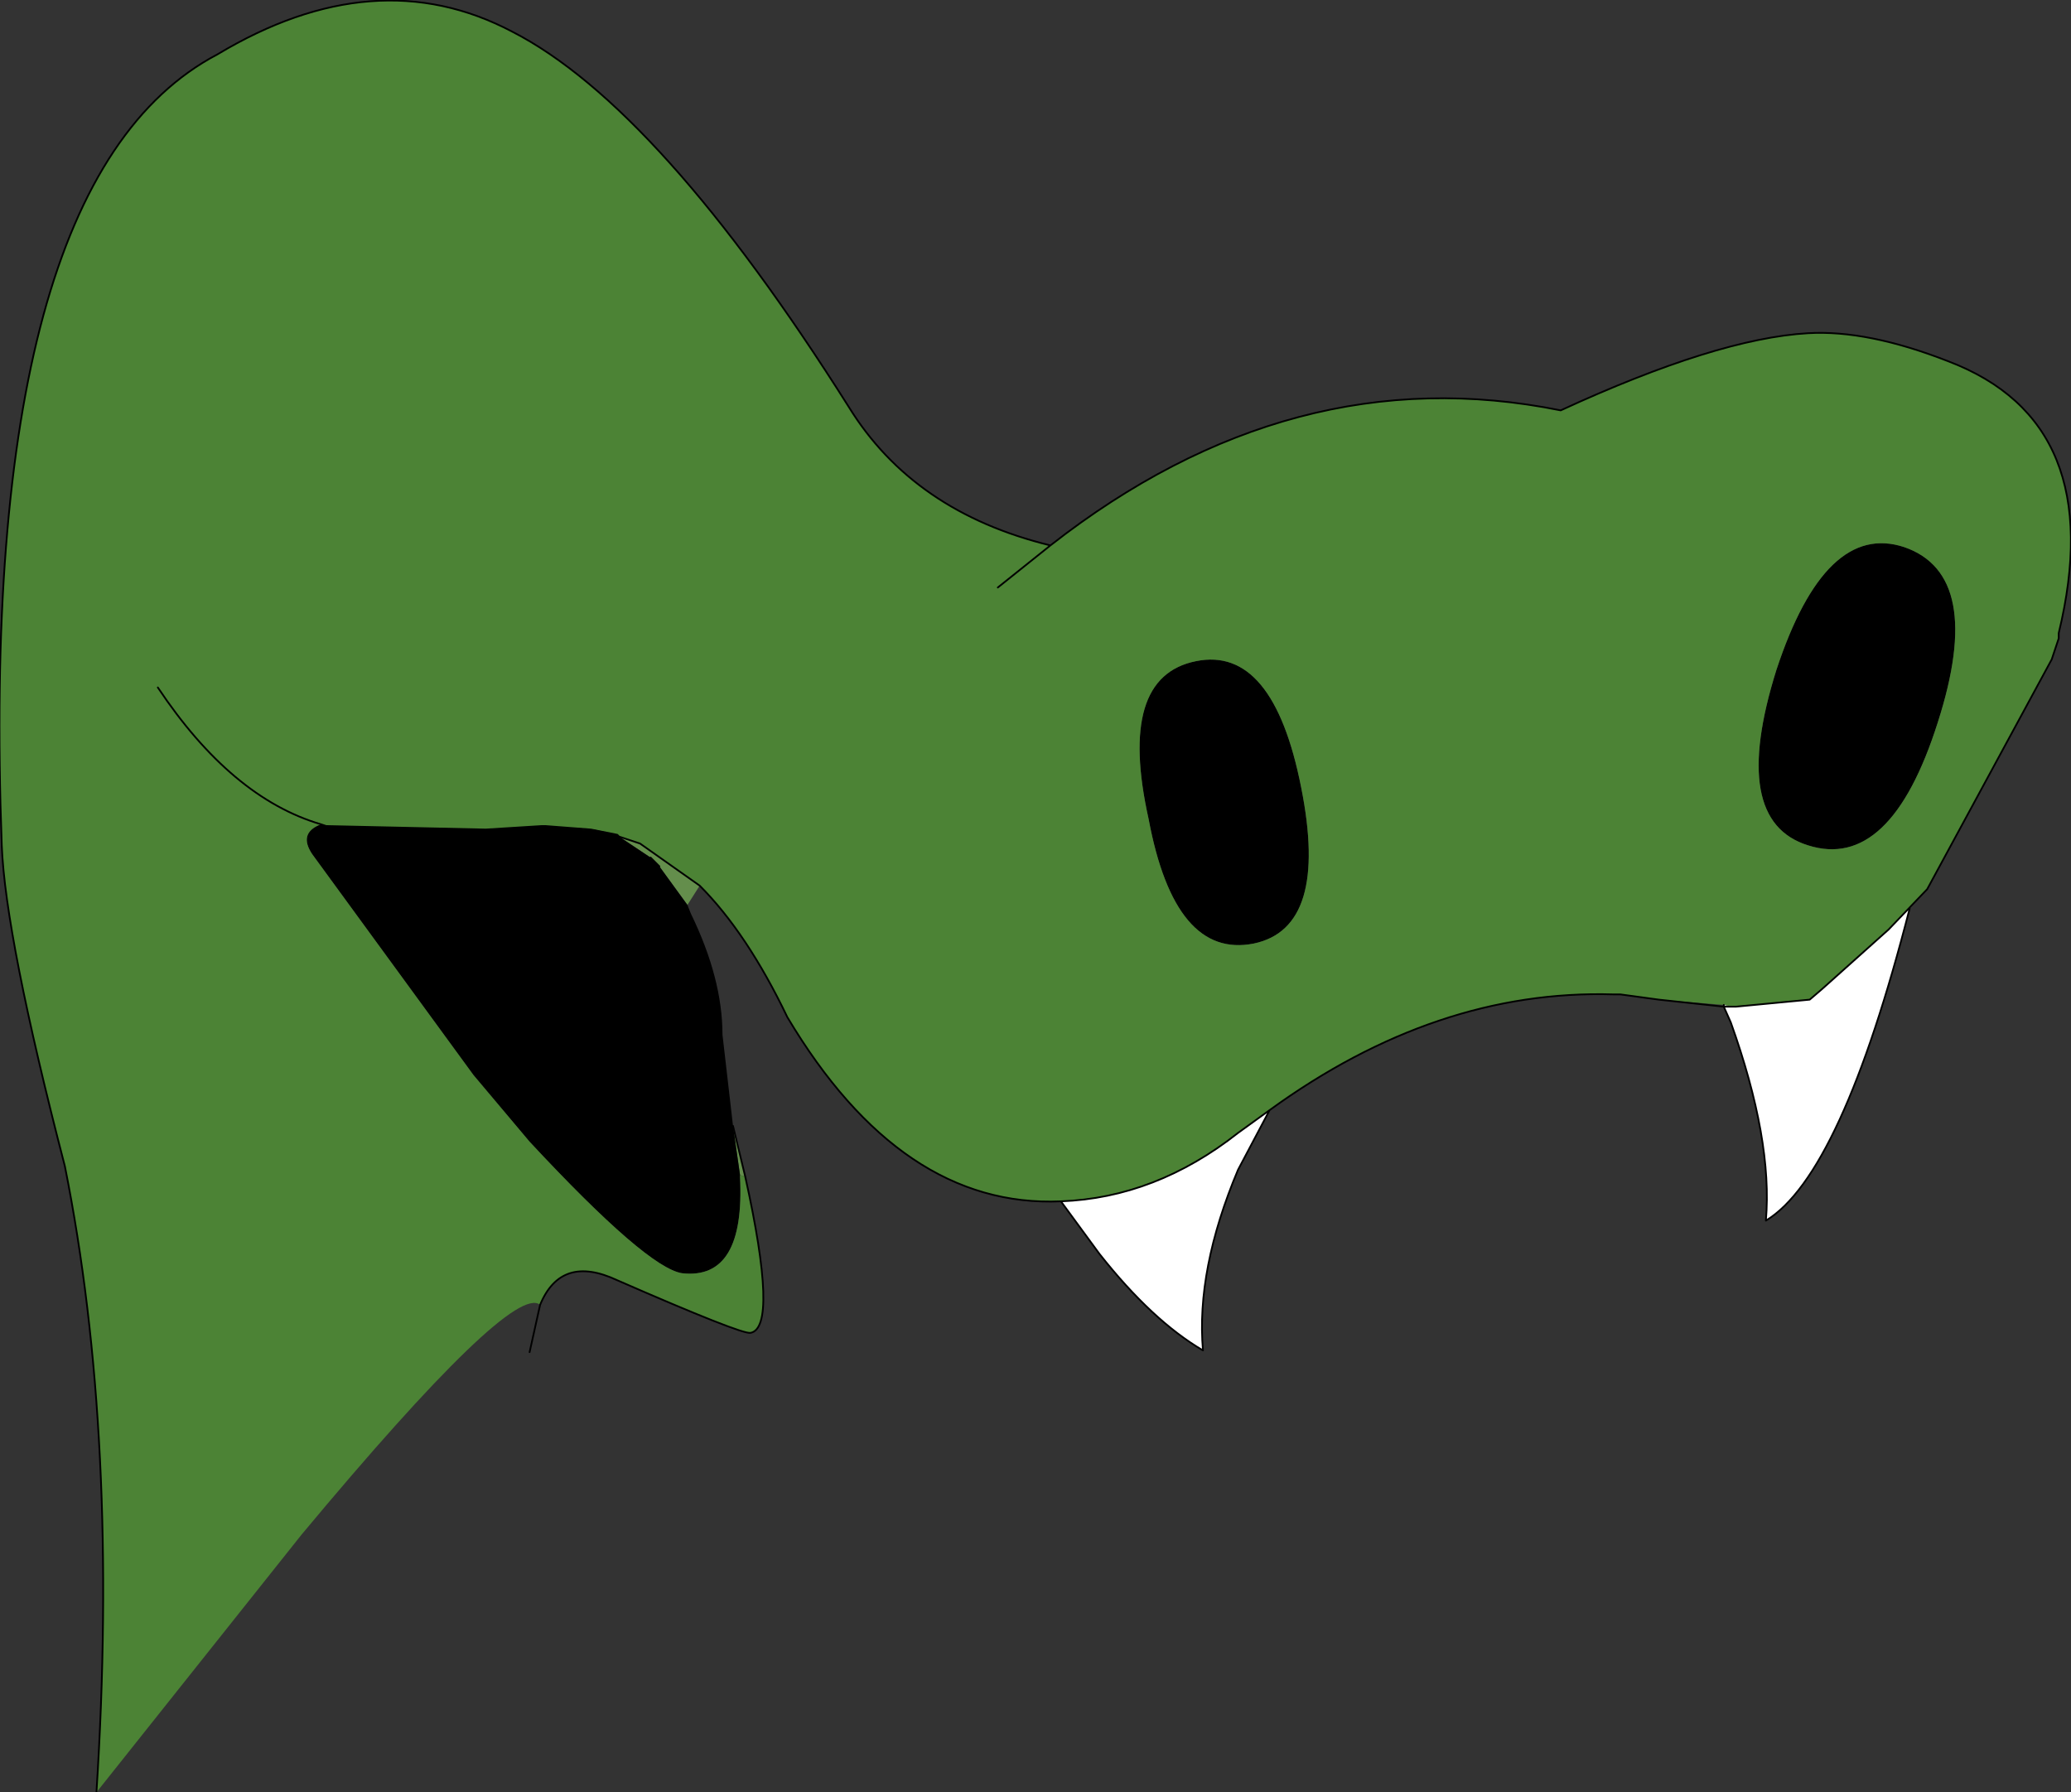 <?xml version="1.0" encoding="UTF-8" standalone="no"?>
<svg xmlns:xlink="http://www.w3.org/1999/xlink" height="51.1px" width="59.05px" xmlns="http://www.w3.org/2000/svg">
  <rect width="100%" height="100%" fill="#333333" stroke="none"/>
  <g transform="matrix(1.0, 0.0, 0.0, 1.0, 14.6, 25.7)">
    <path d="M6.5 7.8 L6.3 6.4 6.65 7.85 6.5 7.8 M5.0 0.1 L4.2 -1.0 3.95 -1.25 3.05 -1.85 3.65 -1.65 5.35 -0.45 5.0 0.1 M2.25 -2.05 L2.05 -2.05 0.95 -2.15 2.25 -2.05 M39.25 0.8 L40.35 -0.35 39.85 0.2 39.25 0.8" fill="#648e4c" fill-rule="evenodd" stroke="none"/>
    <path d="M-5.45 -2.2 L-5.3 -2.15 -0.75 -2.05 0.85 -2.15 0.95 -2.15 2.05 -2.05 2.25 -2.05 2.35 -2.05 3.0 -1.9 3.05 -1.85 3.95 -1.25 4.2 -1.0 5.0 0.1 5.1 0.35 Q6.0 2.2 6.0 3.8 L6.3 6.4 6.5 7.8 6.5 7.85 Q6.65 10.8 4.85 10.6 3.85 10.45 0.5 6.85 L-1.1 4.95 -5.7 -1.35 Q-6.1 -1.95 -5.45 -2.2 M2.25 -2.05 L3.0 -1.9 2.25 -2.05 M19.5 -6.85 Q21.7 -7.3 22.5 -3.25 23.3 0.75 21.15 1.2 18.9 1.65 18.15 -2.35 17.25 -6.4 19.5 -6.85 M36.05 -6.6 Q37.45 -10.85 39.7 -10.1 42.0 -9.3 40.65 -5.1 39.3 -0.85 36.95 -1.6 34.7 -2.3 36.05 -6.6" fill="#000000" fill-rule="evenodd" stroke="none"/>
    <path d="M15.65 8.55 Q18.35 8.45 20.7 6.6 L21.6 5.95 20.7 7.65 Q19.5 10.5 19.7 12.8 18.25 11.95 16.75 10.05 L15.65 8.55 M34.55 2.95 L34.85 3.0 34.9 3.0 37.0 2.8 37.35 2.5 39.25 0.8 39.85 0.2 Q37.9 7.8 35.75 9.1 35.95 6.8 34.75 3.45 L34.55 3.0 34.85 3.0 34.55 3.0 34.55 2.95" fill="#ffffff" fill-rule="evenodd" stroke="none"/>
    <path d="M0.95 -2.15 L0.85 -2.15 -0.75 -2.05 -5.3 -2.15 -5.45 -2.2 Q-6.1 -1.95 -5.7 -1.35 L-1.1 4.95 0.5 6.85 Q3.85 10.45 4.85 10.6 6.65 10.8 6.5 7.85 L6.5 7.8 6.65 7.85 Q7.6 12.15 6.8 12.3 6.55 12.35 3.0 10.8 1.4 10.05 0.8 11.5 0.0 10.85 -6.0 18.05 L-11.85 25.4 Q-11.2 15.3 -12.75 7.55 -14.45 1.0 -14.55 -1.6 -15.25 -20.55 -8.4 -24.15 -3.9 -26.85 0.0 -24.8 4.2 -22.65 9.6 -14.1 11.45 -11.1 15.35 -10.15 22.25 -15.55 29.9 -14.0 34.35 -16.05 36.95 -16.2 38.65 -16.3 40.95 -15.4 45.55 -13.65 44.1 -7.65 L44.1 -7.5 44.05 -7.35 44.0 -7.2 43.95 -7.05 43.9 -6.9 40.35 -0.35 39.25 0.8 37.35 2.5 37.0 2.8 34.9 3.0 34.85 3.0 34.55 2.95 32.7 2.8 31.6 2.65 31.4 2.65 Q26.35 2.5 21.6 5.95 L20.7 6.6 Q18.35 8.45 15.65 8.55 11.1 8.75 7.85 3.3 6.7 0.9 5.35 -0.45 L3.65 -1.65 3.05 -1.85 3.0 -1.9 2.35 -2.05 2.25 -2.05 0.95 -2.15 M13.85 -8.95 L15.35 -10.15 13.85 -8.95 M19.5 -6.85 Q17.25 -6.4 18.15 -2.35 18.9 1.65 21.15 1.2 23.3 0.75 22.5 -3.25 21.7 -7.3 19.5 -6.85 M36.05 -6.6 Q34.7 -2.3 36.95 -1.6 39.3 -0.85 40.65 -5.1 42.0 -9.3 39.7 -10.1 37.45 -10.85 36.05 -6.6 M-10.1 -6.1 Q-8.0 -2.95 -5.45 -2.2 -8.0 -2.95 -10.1 -6.1" fill="#4c8335" fill-rule="evenodd" stroke="none"/>
    <path d="M0.95 -2.15 L0.85 -2.15 -0.75 -2.05 -5.3 -2.15 -5.45 -2.2 Q-8.0 -2.95 -10.1 -6.1 M4.2 -1.0 L3.95 -1.25 M3.05 -1.85 L3.0 -1.9 2.25 -2.05 M0.95 -2.15 L2.25 -2.05 M3.05 -1.85 L3.65 -1.65 5.35 -0.45 Q6.7 0.9 7.85 3.3 11.1 8.75 15.65 8.55 18.35 8.45 20.7 6.6 L21.6 5.95 Q26.35 2.5 31.4 2.65 L31.6 2.65 32.7 2.8 M34.85 3.0 L34.9 3.0 37.0 2.8 37.35 2.5 39.25 0.8 40.35 -0.35 43.9 -6.9 43.95 -7.05 44.0 -7.2 44.05 -7.35 44.1 -7.5 44.1 -7.65 Q45.55 -13.65 40.95 -15.4 38.65 -16.3 36.95 -16.2 34.35 -16.05 29.9 -14.0 22.25 -15.55 15.35 -10.15 L13.85 -8.95 M-11.85 25.4 Q-11.2 15.3 -12.75 7.55 -14.45 1.0 -14.55 -1.6 -15.25 -20.55 -8.4 -24.15 -3.9 -26.85 0.0 -24.8 4.2 -22.65 9.6 -14.1 11.45 -11.1 15.35 -10.15 M34.55 3.0 L34.85 3.0 M34.55 2.95 L34.55 3.0 32.7 2.8 M39.85 0.2 Q37.9 7.8 35.75 9.1 35.95 6.8 34.75 3.45 L34.55 3.0 M21.6 5.95 L20.7 7.65 Q19.5 10.5 19.7 12.8 18.25 11.95 16.75 10.05 L15.65 8.55 M6.65 7.85 Q7.6 12.15 6.8 12.3 6.55 12.35 3.0 10.8 1.4 10.05 0.8 11.5 L0.5 12.85 M6.3 6.4 L6.65 7.85" fill="none" stroke="#000000" stroke-linecap="round" stroke-linejoin="round" stroke-width="0.05"/>
  </g>
</svg>
